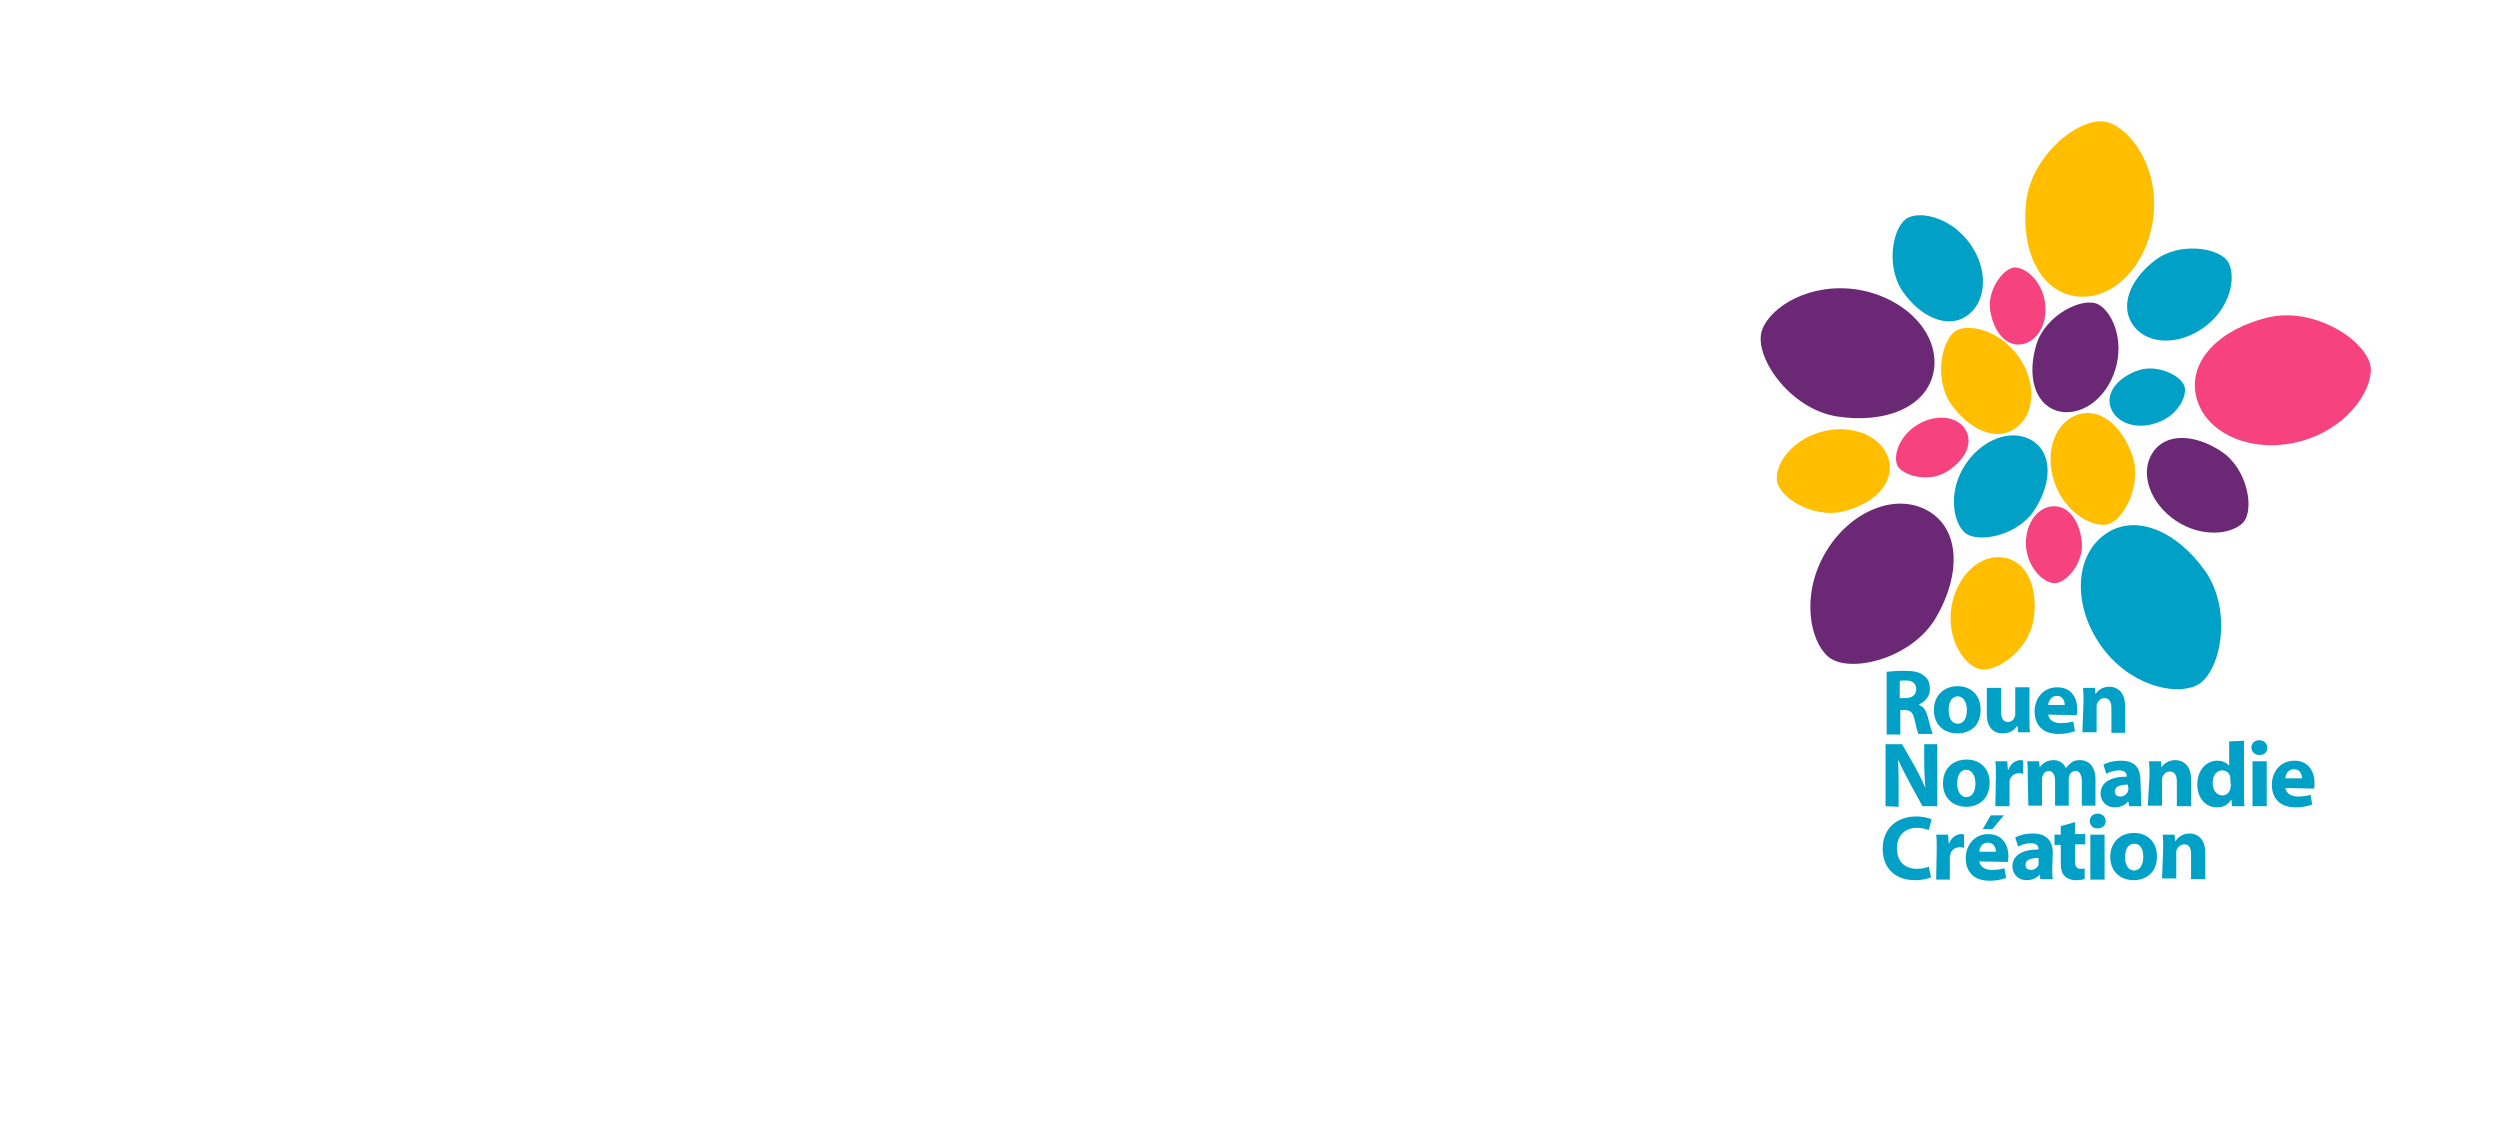 <?xml version="1.0" encoding="utf-8"?>
<!-- Generator: Adobe Illustrator 26.3.1, SVG Export Plug-In . SVG Version: 6.00 Build 0)  -->
<svg version="1.1" id="Calque_1" xmlns="http://www.w3.org/2000/svg" xmlns:xlink="http://www.w3.org/1999/xlink" x="0px" y="0px"
	 viewBox="0 0 439.4 198.4" style="enable-background:new 0 0 439.4 198.4;" xml:space="preserve">
<style type="text/css">
	.st0{clip-path:url(#SVGID_00000115472950645021535170000018075661240313970591_);fill:#6A2875;}
	.st1{clip-path:url(#SVGID_00000047761931328172995150000006774846198909604775_);fill:#FFBF00;}
	.st2{clip-path:url(#SVGID_00000098197554445262691030000016747734269961442193_);fill:#01A0C6;}
	.st3{clip-path:url(#SVGID_00000099630409650437250360000011714787882786848446_);fill:#FFBF00;}
	.st4{clip-path:url(#SVGID_00000139255345274821121320000016645828381457143979_);fill:#F6437F;}
	.st5{clip-path:url(#SVGID_00000059270369174665139000000005026848797669447865_);fill:#01A0C6;}
	.st6{clip-path:url(#SVGID_00000057871160685066422560000011861512008710197938_);fill:#F6437F;}
	.st7{clip-path:url(#SVGID_00000160868770019056654430000012491607933272928645_);fill:#F6437F;}
	.st8{clip-path:url(#SVGID_00000037669491089588968510000006299266220481526916_);fill:#01A0C6;}
	.st9{clip-path:url(#SVGID_00000170248966327194551980000004531216434749414334_);fill:#6A2875;}
	.st10{clip-path:url(#SVGID_00000080907027082799453300000012776262620184410296_);fill:#FFBF00;}
	.st11{clip-path:url(#SVGID_00000001639537399949394380000017610784857649281686_);fill:#6A2875;}
	.st12{clip-path:url(#SVGID_00000093893054193571518830000003013749797981620612_);fill:#FFBF00;}
	.st13{clip-path:url(#SVGID_00000121989354600513871600000006257830166858129301_);fill:#01A0C6;}
	.st14{clip-path:url(#SVGID_00000022549001444532301100000012263481137278208164_);fill:#FFBF00;}
	.st15{clip-path:url(#SVGID_00000039840029337353009180000003113791899440111754_);fill:#01A0C6;}
	.st16{clip-path:url(#SVGID_00000065063577764848740660000001349648911596796816_);fill:#6A2875;}
	.st17{clip-path:url(#SVGID_00000117647783151222121010000012713252870168648854_);fill:#F6437F;}
	.st18{clip-path:url(#SVGID_00000046328487238698422790000010993098171919748259_);fill:#01A0C6;}
	.st19{clip-path:url(#SVGID_00000072279256047326702700000010487918946699374492_);fill:#01A0C6;}
	.st20{clip-path:url(#SVGID_00000067226725598530449660000008534626967754176949_);fill:#01A0C6;}
	.st21{clip-path:url(#SVGID_00000046336361525878799180000016424833714757035698_);fill:#01A0C6;}
	.st22{clip-path:url(#SVGID_00000028300813163198283890000001348731062074276242_);fill:#01A0C6;}
	.st23{clip-path:url(#SVGID_00000149371423065554895950000003195259229604520863_);fill:#01A0C6;}
	.st24{clip-path:url(#SVGID_00000083800904935726589660000008515413146087916165_);fill:#01A0C6;}
	.st25{clip-path:url(#SVGID_00000120561339135612252170000008270143696396623016_);fill:#01A0C6;}
	.st26{clip-path:url(#SVGID_00000091710606163271019850000014169162146660246659_);fill:#01A0C6;}
	.st27{clip-path:url(#SVGID_00000079447684780756665570000007103634128389686461_);fill:#01A0C6;}
	.st28{clip-path:url(#SVGID_00000161631874402378006170000011827570193511265949_);fill:#01A0C6;}
	.st29{clip-path:url(#SVGID_00000081638546573492838600000004944189641578409352_);fill:#01A0C6;}
	.st30{clip-path:url(#SVGID_00000112615106983082790060000014889137229403217316_);fill:#01A0C6;}
	.st31{clip-path:url(#SVGID_00000039134083902624093550000009117697737433608860_);fill:#01A0C6;}
	.st32{clip-path:url(#SVGID_00000118392247572914911810000014575704896408106649_);fill:#01A0C6;}
	.st33{clip-path:url(#SVGID_00000057854594610861891830000002170783060774084742_);fill:#01A0C6;}
	.st34{clip-path:url(#SVGID_00000001653999480131172550000014090212178668800909_);fill:#01A0C6;}
	.st35{clip-path:url(#SVGID_00000108292664697997010300000013594983389519325080_);fill:#01A0C6;}
	.st36{clip-path:url(#SVGID_00000013172844270456893490000010113802613927180683_);fill:#01A0C6;}
	.st37{clip-path:url(#SVGID_00000001647036611059613290000014482973971524830625_);fill:#01A0C6;}
	.st38{clip-path:url(#SVGID_00000042703100537633424660000004416581970387625101_);fill:#01A0C6;}
	.st39{clip-path:url(#SVGID_00000069396564833908605100000001791065886238886034_);fill:#01A0C6;}
</style>
<g>
	<g>
		<defs>
			<rect id="SVGID_1_" x="300.1" y="14.1" width="126.4" height="170.6"/>
		</defs>
		<clipPath id="SVGID_00000114792595994731098020000012307618540496388023_">
			<use xlink:href="#SVGID_1_"  style="overflow:visible;"/>
		</clipPath>
		<path style="clip-path:url(#SVGID_00000114792595994731098020000012307618540496388023_);fill:#6A2875;" d="M357.9,60.6
			c-1.6,5.3-0.4,10.3,3.6,11.6c4.1,1.2,8.7-2,10.3-7.3c1.6-5.3-0.6-10.1-3-11.4C366.1,52.1,359.5,55.3,357.9,60.6"/>
	</g>
</g>
<g>
	<g>
		<defs>
			<rect id="SVGID_00000105405526050016849050000000326676237123233464_" x="300.1" y="14.1" width="126.4" height="170.6"/>
		</defs>
		<clipPath id="SVGID_00000158742858121440379030000000966772795168723642_">
			<use xlink:href="#SVGID_00000105405526050016849050000000326676237123233464_"  style="overflow:visible;"/>
		</clipPath>
		<path style="clip-path:url(#SVGID_00000158742858121440379030000000966772795168723642_);fill:#FFBF00;" d="M342.9,71
			c3.2,4.5,7.9,6.7,11.3,4.3c3.5-2.4,3.8-8.1,0.6-12.6c-3.2-4.5-8.3-5.8-10.8-4.7C341.3,59.3,339.8,66.5,342.9,71"/>
	</g>
</g>
<g>
	<g>
		<defs>
			<rect id="SVGID_00000108308699240849161210000000208635338963614883_" x="300.1" y="14.1" width="126.4" height="170.6"/>
		</defs>
		<clipPath id="SVGID_00000099644326111052886300000014943943694549150095_">
			<use xlink:href="#SVGID_00000108308699240849161210000000208635338963614883_"  style="overflow:visible;"/>
		</clipPath>
		<path style="clip-path:url(#SVGID_00000099644326111052886300000014943943694549150095_);fill:#01A0C6;" d="M357.6,89.6
			c3-4.6,3.2-9.8-0.3-12.1c-3.6-2.3-8.9-0.4-11.9,4.2s-2.2,9.8-0.2,11.8C347.3,95.6,354.6,94.3,357.6,89.6"/>
	</g>
</g>
<g>
	<g>
		<defs>
			<rect id="SVGID_00000153665943165895985980000001723707354919159957_" x="300.1" y="14.1" width="126.4" height="170.6"/>
		</defs>
		<clipPath id="SVGID_00000161591522935879444260000015391011021269859986_">
			<use xlink:href="#SVGID_00000153665943165895985980000001723707354919159957_"  style="overflow:visible;"/>
		</clipPath>
		<path style="clip-path:url(#SVGID_00000161591522935879444260000015391011021269859986_);fill:#FFBF00;" d="M374.8,80.1
			c-1.8-5.2-5.7-8.6-9.7-7.2s-5.8,6.7-4,11.9c1.8,5.2,6.4,7.8,9.1,7.4C373.1,91.8,376.6,85.3,374.8,80.1"/>
	</g>
</g>
<g>
	<g>
		<defs>
			<rect id="SVGID_00000148657179542293161710000008012324415292432521_" x="300.1" y="14.1" width="126.4" height="170.6"/>
		</defs>
		<clipPath id="SVGID_00000076573063171995082070000013164962294708673924_">
			<use xlink:href="#SVGID_00000148657179542293161710000008012324415292432521_"  style="overflow:visible;"/>
		</clipPath>
		<path style="clip-path:url(#SVGID_00000076573063171995082070000013164962294708673924_);fill:#F6437F;" d="M342,83
			c3.2-1.9,4.9-4.9,3.5-7.4s-5.2-2.9-8.4-1c-3.2,1.9-4.3,5.2-3.7,7C334,83.5,338.8,84.9,342,83"/>
	</g>
</g>
<g>
	<g>
		<defs>
			<rect id="SVGID_00000173148902705409993650000002520961955975064200_" x="300.1" y="14.1" width="126.4" height="170.6"/>
		</defs>
		<clipPath id="SVGID_00000178177823619130822400000003566755182255497371_">
			<use xlink:href="#SVGID_00000173148902705409993650000002520961955975064200_"  style="overflow:visible;"/>
		</clipPath>
		<path style="clip-path:url(#SVGID_00000178177823619130822400000003566755182255497371_);fill:#01A0C6;" d="M375.8,65.1
			c-3.5,1.2-5.8,3.9-4.8,6.6s4.6,3.9,8.1,2.6c3.5-1.2,5.2-4.3,4.9-6.2C383.6,66.1,379.2,63.9,375.8,65.1"/>
	</g>
</g>
<g>
	<g>
		<defs>
			<rect id="SVGID_00000181064651683808982710000004035852666341387916_" x="300.1" y="14.1" width="126.4" height="170.6"/>
		</defs>
		<clipPath id="SVGID_00000080895111217644998640000000864205422727383945_">
			<use xlink:href="#SVGID_00000181064651683808982710000004035852666341387916_"  style="overflow:visible;"/>
		</clipPath>
		<path style="clip-path:url(#SVGID_00000080895111217644998640000000864205422727383945_);fill:#F6437F;" d="M349.8,54.6
			c0.6,3.7,2.8,6.4,5.6,5.9c2.8-0.5,4.6-3.8,4-7.5s-3.3-5.9-5.2-6C352.2,47,349.2,50.9,349.8,54.6"/>
	</g>
</g>
<g>
	<g>
		<defs>
			<rect id="SVGID_00000134932189897183773850000010006956400948313010_" x="300.1" y="14.1" width="126.4" height="170.6"/>
		</defs>
		<clipPath id="SVGID_00000024710810935816096870000013977445936468559503_">
			<use xlink:href="#SVGID_00000134932189897183773850000010006956400948313010_"  style="overflow:visible;"/>
		</clipPath>
		<path style="clip-path:url(#SVGID_00000024710810935816096870000013977445936468559503_);fill:#F6437F;" d="M365.9,95.2
			c-0.4-3.7-2.4-6.5-5.3-6.2c-2.8,0.3-4.8,3.5-4.5,7.2c0.4,3.7,3,6.1,4.8,6.3C363.1,102.7,366.3,98.9,365.9,95.2"/>
	</g>
</g>
<g>
	<g>
		<defs>
			<rect id="SVGID_00000161598404830392238120000004667606593366482317_" x="300.1" y="14.1" width="126.4" height="170.6"/>
		</defs>
		<clipPath id="SVGID_00000075121109228705693660000015826123759978466997_">
			<use xlink:href="#SVGID_00000161598404830392238120000004667606593366482317_"  style="overflow:visible;"/>
		</clipPath>
		<path style="clip-path:url(#SVGID_00000075121109228705693660000015826123759978466997_);fill:#01A0C6;" d="M334.4,51.2
			c3.1,4.5,7.9,6.7,11.3,4.3c3.5-2.4,3.8-8.1,0.6-12.6c-3.2-4.5-8.3-5.8-10.8-4.7C332.7,39.4,331.3,46.7,334.4,51.2"/>
	</g>
</g>
<g>
	<g>
		<defs>
			<rect id="SVGID_00000004515260363217534240000007781170222134361997_" x="300.1" y="14.1" width="126.4" height="170.6"/>
		</defs>
		<clipPath id="SVGID_00000018213058305425067860000003045665990179402409_">
			<use xlink:href="#SVGID_00000004515260363217534240000007781170222134361997_"  style="overflow:visible;"/>
		</clipPath>
		<path style="clip-path:url(#SVGID_00000018213058305425067860000003045665990179402409_);fill:#6A2875;" d="M322.9,73.2
			c8.4,1.3,15.9-1.6,17-8.1c1-6.5-5-12.8-13.4-14.2c-8.4-1.3-15.3,3-16.8,7.1C308.1,62.5,314.5,71.9,322.9,73.2"/>
	</g>
</g>
<g>
	<g>
		<defs>
			<rect id="SVGID_00000085967688501803614870000012446252547786760350_" x="300.1" y="14.1" width="126.4" height="170.6"/>
		</defs>
		<clipPath id="SVGID_00000080886703951866275050000014553589200222079877_">
			<use xlink:href="#SVGID_00000085967688501803614870000012446252547786760350_"  style="overflow:visible;"/>
		</clipPath>
		<path style="clip-path:url(#SVGID_00000080886703951866275050000014553589200222079877_);fill:#FFBF00;" d="M323.9,89.9
			c5.4-1.3,9.1-4.9,8.1-9s-6.2-6.4-11.5-5.1c-5.4,1.3-8.4,5.6-8.2,8.4C312.3,87.2,318.5,91.2,323.9,89.9"/>
	</g>
</g>
<g>
	<g>
		<defs>
			<rect id="SVGID_00000025439098536966874400000017758226666206948768_" x="300.1" y="14.1" width="126.4" height="170.6"/>
		</defs>
		<clipPath id="SVGID_00000180362055924194314430000011853936853948706491_">
			<use xlink:href="#SVGID_00000025439098536966874400000017758226666206948768_"  style="overflow:visible;"/>
		</clipPath>
		<path style="clip-path:url(#SVGID_00000180362055924194314430000011853936853948706491_);fill:#6A2875;" d="M340.3,108.5
			c4.3-7.4,4.3-15.4-1.4-18.7c-5.7-3.3-13.8,0-18.1,7.4c-4.3,7.4-2.7,15.4,0.5,18.2C324.9,118.5,336,115.9,340.3,108.5"/>
	</g>
</g>
<g>
	<g>
		<defs>
			<rect id="SVGID_00000078023296175967520070000010629264691673041315_" x="300.1" y="14.1" width="126.4" height="170.6"/>
		</defs>
		<clipPath id="SVGID_00000039833626356836167460000017417344479661987714_">
			<use xlink:href="#SVGID_00000078023296175967520070000010629264691673041315_"  style="overflow:visible;"/>
		</clipPath>
		<path style="clip-path:url(#SVGID_00000039833626356836167460000017417344479661987714_);fill:#FFBF00;" d="M357.4,109
			c0.9-5.4-1-10.3-5.2-11s-8.3,3.2-9.2,8.6c-0.9,5.4,1.9,9.9,4.6,10.9C350.4,118.6,356.5,114.5,357.4,109"/>
	</g>
</g>
<g>
	<g>
		<defs>
			<rect id="SVGID_00000117663681494894422570000001293093870424167611_" x="300.1" y="14.1" width="126.4" height="170.6"/>
		</defs>
		<clipPath id="SVGID_00000174578378854269824300000004724774200801333933_">
			<use xlink:href="#SVGID_00000117663681494894422570000001293093870424167611_"  style="overflow:visible;"/>
		</clipPath>
		<path style="clip-path:url(#SVGID_00000174578378854269824300000004724774200801333933_);fill:#01A0C6;" d="M378.7,45.8
			c-4.4,3.4-6.3,8.2-3.6,11.6c2.6,3.3,8.2,3.3,12.6-0.1c4.4-3.4,5.3-8.6,4-11.1C390.3,43.5,383,42.4,378.7,45.8"/>
	</g>
</g>
<g>
	<g>
		<defs>
			<rect id="SVGID_00000166647356026298580660000017218873152529204649_" x="300.1" y="14.1" width="126.4" height="170.6"/>
		</defs>
		<clipPath id="SVGID_00000004525301149521512440000005641458252828425652_">
			<use xlink:href="#SVGID_00000166647356026298580660000017218873152529204649_"  style="overflow:visible;"/>
		</clipPath>
		<path style="clip-path:url(#SVGID_00000004525301149521512440000005641458252828425652_);fill:#FFBF00;" d="M356.1,35.6
			c-0.9,8.5,2.5,15.8,9,16.5s12.5-5.7,13.4-14.2s-3.9-15.1-8-16.4C366,20.1,357,27,356.1,35.6"/>
	</g>
</g>
<g>
	<g>
		<defs>
			<rect id="SVGID_00000032641499005161678260000017318534906061460666_" x="300.1" y="14.1" width="126.4" height="170.6"/>
		</defs>
		<clipPath id="SVGID_00000102517000077991607910000006444257672475311293_">
			<use xlink:href="#SVGID_00000032641499005161678260000017318534906061460666_"  style="overflow:visible;"/>
		</clipPath>
		<path style="clip-path:url(#SVGID_00000102517000077991607910000006444257672475311293_);fill:#01A0C6;" d="M387.6,100.4
			c-4.9-7-12.3-10.3-17.6-6.5c-5.4,3.8-5.7,12.5-0.8,19.5c4.9,7,12.9,8.9,16.8,7.1C390.3,118.5,392.5,107.4,387.6,100.4"/>
	</g>
</g>
<g>
	<g>
		<defs>
			<rect id="SVGID_00000127725046496990996200000012283878086824171919_" x="300.1" y="14.1" width="126.4" height="170.6"/>
		</defs>
		<clipPath id="SVGID_00000128477813341987646110000000546118105113830016_">
			<use xlink:href="#SVGID_00000127725046496990996200000012283878086824171919_"  style="overflow:visible;"/>
		</clipPath>
		<path style="clip-path:url(#SVGID_00000128477813341987646110000000546118105113830016_);fill:#6A2875;" d="M390.5,79.4
			c-4.6-3.1-9.8-3.4-12.1,0.1c-2.4,3.5-0.6,8.9,4,12s9.8,2.4,11.8,0.4C396.3,89.7,395.1,82.5,390.5,79.4"/>
	</g>
</g>
<g>
	<g>
		<defs>
			<rect id="SVGID_00000170256084918825888550000002803625468796227210_" x="300.1" y="14.1" width="126.4" height="170.6"/>
		</defs>
		<clipPath id="SVGID_00000150063174769626609950000000199901043835473800_">
			<use xlink:href="#SVGID_00000170256084918825888550000002803625468796227210_"  style="overflow:visible;"/>
		</clipPath>
		<path style="clip-path:url(#SVGID_00000150063174769626609950000000199901043835473800_);fill:#F6437F;" d="M398.6,55.8
			c-8.3,2-14.1,7.5-12.6,13.9c1.5,6.4,9.5,10,17.8,8s13-8.6,12.9-12.9C416.4,60.1,406.9,53.8,398.6,55.8"/>
	</g>
</g>
<g>
	<g>
		<defs>
			<rect id="SVGID_00000057106830414399741460000011056013654029906328_" x="300.1" y="14.1" width="126.4" height="170.6"/>
		</defs>
		<clipPath id="SVGID_00000134245869349831831850000000513621457670705042_">
			<use xlink:href="#SVGID_00000057106830414399741460000011056013654029906328_"  style="overflow:visible;"/>
		</clipPath>
		<path style="clip-path:url(#SVGID_00000134245869349831831850000000513621457670705042_);fill:#01A0C6;" d="M331.4,118.1
			c0.8-0.1,1.9-0.2,3.3-0.2c1.6,0,2.7,0.2,3.5,0.9c0.7,0.5,1,1.3,1,2.3c0,1.4-1,2.3-1.9,2.7v0.1c0.8,0.3,1.2,1,1.5,2
			c0.3,1.2,0.7,2.7,0.9,3.1h-2.5c-0.2-0.3-0.4-1.2-0.7-2.5c-0.3-1.4-0.8-1.7-1.8-1.7H334v4.3h-2.4v-11H331.4z M333.9,122.7h1
			c1.2,0,1.9-0.6,1.9-1.6s-0.7-1.5-1.8-1.5c-0.6,0-0.9,0-1.1,0.1V122.7z"/>
	</g>
</g>
<g>
	<g>
		<defs>
			<rect id="SVGID_00000012469087873265832110000004638180162692796834_" x="300.1" y="14.1" width="126.4" height="170.6"/>
		</defs>
		<clipPath id="SVGID_00000119108621552398098540000003741710360553148584_">
			<use xlink:href="#SVGID_00000012469087873265832110000004638180162692796834_"  style="overflow:visible;"/>
		</clipPath>
		<path style="clip-path:url(#SVGID_00000119108621552398098540000003741710360553148584_);fill:#01A0C6;" d="M344,128.9
			c-2.3,0-4.1-1.5-4.1-4.1c0-2.5,1.7-4.2,4.2-4.2c2.4,0,4,1.7,4,4C348.2,127.6,346.2,128.9,344,128.9L344,128.9L344,128.9z
			 M344.1,127.2c1,0,1.6-0.9,1.6-2.4c0-1.2-0.5-2.4-1.6-2.4c-1.2,0-1.6,1.2-1.6,2.4C342.5,126.2,343,127.2,344.1,127.2L344.1,127.2
			L344.1,127.2z"/>
	</g>
</g>
<g>
	<g>
		<defs>
			<rect id="SVGID_00000104677173302818942000000000781489163028990086_" x="300.1" y="14.1" width="126.4" height="170.6"/>
		</defs>
		<clipPath id="SVGID_00000022560852469375083090000013695354162227242374_">
			<use xlink:href="#SVGID_00000104677173302818942000000000781489163028990086_"  style="overflow:visible;"/>
		</clipPath>
		<path style="clip-path:url(#SVGID_00000022560852469375083090000013695354162227242374_);fill:#01A0C6;" d="M356.7,126.2
			c0,1,0,1.9,0.1,2.5h-2.1l-0.1-1.1h-0.1c-0.3,0.5-1,1.3-2.5,1.3c-1.6,0-2.8-1-2.8-3.4v-4.6h2.5v4.2c0,1.1,0.4,1.8,1.2,1.8
			c0.7,0,1.1-0.5,1.2-0.9c0.1-0.1,0.1-0.3,0.1-0.5v-4.7h2.5L356.7,126.2L356.7,126.2z"/>
	</g>
</g>
<g>
	<g>
		<defs>
			<rect id="SVGID_00000180324997702021984220000009134090787742523031_" x="300.1" y="14.1" width="126.4" height="170.6"/>
		</defs>
		<clipPath id="SVGID_00000017482400580346868700000006869018833506011281_">
			<use xlink:href="#SVGID_00000180324997702021984220000009134090787742523031_"  style="overflow:visible;"/>
		</clipPath>
		<path style="clip-path:url(#SVGID_00000017482400580346868700000006869018833506011281_);fill:#01A0C6;" d="M360,125.6
			c0.1,1,1.1,1.5,2.2,1.5c0.8,0,1.5-0.1,2.2-0.3l0.3,1.7c-0.8,0.3-1.8,0.5-2.9,0.5c-2.7,0-4.2-1.5-4.2-4c0-2,1.3-4.2,4-4.2
			c2.6,0,3.5,2,3.5,3.9c0,0.4-0.1,0.8-0.1,1L360,125.6z M362.9,123.9c0-0.6-0.3-1.6-1.4-1.6c-1,0-1.5,1-1.5,1.6H362.9z"/>
	</g>
</g>
<g>
	<g>
		<defs>
			<rect id="SVGID_00000079471639783345922860000004022410956448702094_" x="300.1" y="14.1" width="126.4" height="170.6"/>
		</defs>
		<clipPath id="SVGID_00000013898433607295791850000000320756730894093985_">
			<use xlink:href="#SVGID_00000079471639783345922860000004022410956448702094_"  style="overflow:visible;"/>
		</clipPath>
		<path style="clip-path:url(#SVGID_00000013898433607295791850000000320756730894093985_);fill:#01A0C6;" d="M366.2,123.4
			c0-1,0-1.8-0.1-2.5h2.1l0.1,1.1l0,0c0.3-0.5,1.1-1.3,2.4-1.3c1.6,0,2.8,1.1,2.8,3.4v4.7h-2.4v-4.4c0-1-0.4-1.7-1.2-1.7
			c-0.7,0-1.1,0.5-1.3,0.9c-0.1,0.2-0.1,0.4-0.1,0.6v4.5H366L366.2,123.4L366.2,123.4z"/>
	</g>
</g>
<g>
	<g>
		<defs>
			<rect id="SVGID_00000023278426958292142090000001233012473041726871_" x="300.1" y="14.1" width="126.4" height="170.6"/>
		</defs>
		<clipPath id="SVGID_00000127744603108235723240000006587597813390867873_">
			<use xlink:href="#SVGID_00000023278426958292142090000001233012473041726871_"  style="overflow:visible;"/>
		</clipPath>
		<path style="clip-path:url(#SVGID_00000127744603108235723240000006587597813390867873_);fill:#01A0C6;" d="M331.4,141.7v-10.9
			h2.9l2.3,4c0.6,1.1,1.3,2.5,1.8,3.7l0,0c-0.1-1.4-0.2-2.9-0.2-4.5v-3.2h2.3v10.9h-2.6l-2.3-4.2c-0.6-1.2-1.4-2.6-1.9-3.8h-0.1
			c0.1,1.5,0.1,3,0.1,4.8v3.3L331.4,141.7L331.4,141.7z"/>
	</g>
</g>
<g>
	<g>
		<defs>
			<rect id="SVGID_00000008143289735563045350000001941417880218880660_" x="300.1" y="14.1" width="126.4" height="170.6"/>
		</defs>
		<clipPath id="SVGID_00000086681255890381239740000016840118478216283287_">
			<use xlink:href="#SVGID_00000008143289735563045350000001941417880218880660_"  style="overflow:visible;"/>
		</clipPath>
		<path style="clip-path:url(#SVGID_00000086681255890381239740000016840118478216283287_);fill:#01A0C6;" d="M345.6,141.8
			c-2.3,0-4.1-1.5-4.1-4.1s1.7-4.2,4.2-4.2c2.4,0,4,1.7,4,4C349.7,140.5,347.7,141.8,345.6,141.8L345.6,141.8z M345.6,140.1
			c1,0,1.6-0.9,1.6-2.4c0-1.2-0.5-2.4-1.6-2.4c-1.2,0-1.6,1.2-1.6,2.4C344,139.1,344.6,140.1,345.6,140.1L345.6,140.1L345.6,140.1z"
			/>
	</g>
</g>
<g>
	<g>
		<defs>
			<rect id="SVGID_00000072271954976501936550000006535232653577195695_" x="300.1" y="14.1" width="126.4" height="170.6"/>
		</defs>
		<clipPath id="SVGID_00000089554163138756914230000016926221137347547801_">
			<use xlink:href="#SVGID_00000072271954976501936550000006535232653577195695_"  style="overflow:visible;"/>
		</clipPath>
		<path style="clip-path:url(#SVGID_00000089554163138756914230000016926221137347547801_);fill:#01A0C6;" d="M350.8,136.4
			c0-1.2,0-1.9-0.1-2.6h2.1l0.1,1.5h0.1c0.4-1.2,1.4-1.7,2.1-1.7c0.2,0,0.3,0,0.5,0.1v2.3c-0.2,0-0.4-0.1-0.7-0.1
			c-0.9,0-1.5,0.5-1.7,1.3c0,0.1,0,0.3,0,0.5v4h-2.5L350.8,136.4z"/>
	</g>
</g>
<g>
	<g>
		<defs>
			<rect id="SVGID_00000145016743786987196050000012164372927714322619_" x="300.1" y="14.1" width="126.4" height="170.6"/>
		</defs>
		<clipPath id="SVGID_00000078738885498904976000000004837714244678663585_">
			<use xlink:href="#SVGID_00000145016743786987196050000012164372927714322619_"  style="overflow:visible;"/>
		</clipPath>
		<path style="clip-path:url(#SVGID_00000078738885498904976000000004837714244678663585_);fill:#01A0C6;" d="M356.4,136.3
			c0-1,0-1.8-0.1-2.5h2.1l0.1,1.1l0,0c0.3-0.5,1.1-1.3,2.4-1.3c1,0,1.8,0.5,2.2,1.4l0,0c0.3-0.4,0.7-0.7,1-1
			c0.4-0.3,0.9-0.4,1.5-0.4c1.5,0,2.7,1.1,2.7,3.4v4.6h-2.4v-4.3c0-1.1-0.4-1.8-1.1-1.8c-0.6,0-1,0.4-1.1,0.9
			c-0.1,0.2-0.1,0.4-0.1,0.6v4.6h-2.4v-4.4c0-1-0.4-1.7-1.1-1.7c-0.6,0-1,0.5-1.1,0.9c-0.1,0.2-0.1,0.4-0.1,0.6v4.6h-2.4
			L356.4,136.3L356.4,136.3z"/>
	</g>
</g>
<g>
	<g>
		<defs>
			<rect id="SVGID_00000037659827258740638080000013416741431530888351_" x="300.1" y="14.1" width="126.4" height="170.6"/>
		</defs>
		<clipPath id="SVGID_00000151503946228004374460000000618221181532680080_">
			<use xlink:href="#SVGID_00000037659827258740638080000013416741431530888351_"  style="overflow:visible;"/>
		</clipPath>
		<path style="clip-path:url(#SVGID_00000151503946228004374460000000618221181532680080_);fill:#01A0C6;" d="M376.3,139.8
			c0,0.7,0,1.5,0.1,1.9h-2.2l-0.1-0.8H374c-0.5,0.6-1.3,1-2.3,1c-1.6,0-2.5-1.2-2.5-2.4c0-2,1.8-3,4.6-3v-0.1c0-0.4-0.2-1-1.4-1
			c-0.8,0-1.7,0.3-2.2,0.6l-0.5-1.6c0.5-0.3,1.6-0.7,3.1-0.7c2.6,0,3.4,1.5,3.4,3.4L376.3,139.8L376.3,139.8z M374,137.9
			c-1.3,0-2.3,0.3-2.3,1.2c0,0.6,0.4,0.9,1,0.9s1.1-0.4,1.3-0.9c0-0.1,0.1-0.3,0.1-0.4L374,137.9L374,137.9z"/>
	</g>
</g>
<g>
	<g>
		<defs>
			<rect id="SVGID_00000078735503843815766560000006652805459291214502_" x="300.1" y="14.1" width="126.4" height="170.6"/>
		</defs>
		<clipPath id="SVGID_00000093142571203520994620000011867699385252325050_">
			<use xlink:href="#SVGID_00000078735503843815766560000006652805459291214502_"  style="overflow:visible;"/>
		</clipPath>
		<path style="clip-path:url(#SVGID_00000093142571203520994620000011867699385252325050_);fill:#01A0C6;" d="M377.8,136.3
			c0-1,0-1.8-0.1-2.5h2.1l0.1,1.1l0,0c0.3-0.5,1.1-1.3,2.4-1.3c1.6,0,2.8,1.1,2.8,3.4v4.7h-2.5v-4.4c0-1-0.4-1.7-1.2-1.7
			c-0.7,0-1.1,0.5-1.3,0.9c-0.1,0.2-0.1,0.4-0.1,0.6v4.5h-2.5L377.8,136.3L377.8,136.3z"/>
	</g>
</g>
<g>
	<g>
		<defs>
			<rect id="SVGID_00000122691240762756067330000003640388368283137721_" x="300.1" y="14.1" width="126.4" height="170.6"/>
		</defs>
		<clipPath id="SVGID_00000103973736747623695690000003761481606063244201_">
			<use xlink:href="#SVGID_00000122691240762756067330000003640388368283137721_"  style="overflow:visible;"/>
		</clipPath>
		<path style="clip-path:url(#SVGID_00000103973736747623695690000003761481606063244201_);fill:#01A0C6;" d="M394.4,130.2v9.1
			c0,0.9,0,1.8,0.1,2.4h-2.2l-0.1-1.1h-0.1c-0.5,0.9-1.4,1.3-2.5,1.3c-1.9,0-3.4-1.6-3.4-4c0-2.6,1.6-4.2,3.5-4.2
			c1,0,1.7,0.4,2.1,0.9l0,0v-4.3L394.4,130.2L394.4,130.2z M392,137.1c0-0.1,0-0.3,0-0.5c-0.1-0.7-0.7-1.2-1.4-1.2
			c-1.1,0-1.7,1-1.7,2.2c0,1.3,0.7,2.2,1.7,2.2c0.7,0,1.3-0.5,1.4-1.2c0-0.2,0.1-0.4,0.1-0.5L392,137.1L392,137.1z"/>
	</g>
</g>
<g>
	<g>
		<defs>
			<rect id="SVGID_00000011029478217029221670000011587658136254676922_" x="300.1" y="14.1" width="126.4" height="170.6"/>
		</defs>
		<clipPath id="SVGID_00000032624658728817767940000002870818117516434872_">
			<use xlink:href="#SVGID_00000011029478217029221670000011587658136254676922_"  style="overflow:visible;"/>
		</clipPath>
		<path style="clip-path:url(#SVGID_00000032624658728817767940000002870818117516434872_);fill:#01A0C6;" d="M397.1,132.7
			c-0.8,0-1.4-0.6-1.4-1.3s0.5-1.3,1.4-1.3c0.8,0,1.4,0.6,1.4,1.3C398.5,132.2,398,132.7,397.1,132.7L397.1,132.7z M395.9,133.8h2.5
			v7.9h-2.5V133.8z"/>
	</g>
</g>
<g>
	<g>
		<defs>
			<rect id="SVGID_00000094595564160518068140000013866677096299023500_" x="300.1" y="14.1" width="126.4" height="170.6"/>
		</defs>
		<clipPath id="SVGID_00000101825272226138772490000002972832488750261893_">
			<use xlink:href="#SVGID_00000094595564160518068140000013866677096299023500_"  style="overflow:visible;"/>
		</clipPath>
		<path style="clip-path:url(#SVGID_00000101825272226138772490000002972832488750261893_);fill:#01A0C6;" d="M401.7,138.5
			c0.1,1,1.1,1.5,2.2,1.5c0.8,0,1.5-0.1,2.2-0.3l0.3,1.7c-0.8,0.3-1.8,0.5-2.9,0.5c-2.7,0-4.2-1.5-4.2-4c0-2,1.3-4.2,4-4.2
			c2.5,0,3.5,2,3.5,3.9c0,0.4,0,0.8-0.1,1L401.7,138.5z M404.6,136.8c0-0.6-0.3-1.6-1.4-1.6s-1.5,0.9-1.5,1.6H404.6z"/>
	</g>
</g>
<g>
	<g>
		<defs>
			<rect id="SVGID_00000150079480189247261100000005989419322533540768_" x="300.1" y="14.1" width="126.4" height="170.6"/>
		</defs>
		<clipPath id="SVGID_00000129891335887398196040000010497471875862927026_">
			<use xlink:href="#SVGID_00000150079480189247261100000005989419322533540768_"  style="overflow:visible;"/>
		</clipPath>
		<path style="clip-path:url(#SVGID_00000129891335887398196040000010497471875862927026_);fill:#01A0C6;" d="M339.4,154.2
			c-0.4,0.2-1.5,0.5-2.8,0.5c-3.7,0-5.7-2.3-5.7-5.5c0-3.7,2.6-5.7,5.9-5.7c1.3,0,2.2,0.3,2.7,0.5l-0.5,1.9
			c-0.5-0.2-1.2-0.4-2.1-0.4c-1.9,0-3.5,1.2-3.5,3.6c0,2.2,1.3,3.6,3.5,3.6c0.7,0,1.6-0.1,2.1-0.4L339.4,154.2z"/>
	</g>
</g>
<g>
	<g>
		<defs>
			<rect id="SVGID_00000067953831516629176200000009634237809918841021_" x="300.1" y="14.1" width="126.4" height="170.6"/>
		</defs>
		<clipPath id="SVGID_00000005970475853410364360000007777219450970716850_">
			<use xlink:href="#SVGID_00000067953831516629176200000009634237809918841021_"  style="overflow:visible;"/>
		</clipPath>
		<path style="clip-path:url(#SVGID_00000005970475853410364360000007777219450970716850_);fill:#01A0C6;" d="M340.4,149.3
			c0-1.2,0-1.9-0.1-2.6h2.1l0.1,1.5h0.1c0.4-1.1,1.4-1.6,2.1-1.6c0.2,0,0.3,0,0.5,0.1v2.3c-0.2,0-0.4-0.1-0.7-0.1
			c-0.9,0-1.5,0.5-1.7,1.2c0,0.2-0.1,0.3-0.1,0.5v4h-2.4L340.4,149.3z"/>
	</g>
</g>
<g>
	<g>
		<defs>
			<rect id="SVGID_00000102521366700924813060000005682241325481639068_" x="300.1" y="14.1" width="126.4" height="170.6"/>
		</defs>
		<clipPath id="SVGID_00000021810430512480379070000003512114299897039254_">
			<use xlink:href="#SVGID_00000102521366700924813060000005682241325481639068_"  style="overflow:visible;"/>
		</clipPath>
		<path style="clip-path:url(#SVGID_00000021810430512480379070000003512114299897039254_);fill:#01A0C6;" d="M347.9,151.4
			c0.1,1,1.1,1.5,2.2,1.5c0.8,0,1.5-0.1,2.2-0.3l0.3,1.7c-0.8,0.3-1.8,0.5-2.9,0.5c-2.7,0-4.2-1.5-4.2-4c0-2,1.3-4.2,4-4.2
			c2.5,0,3.5,2,3.5,3.9c0,0.4-0.1,0.8-0.1,1L347.9,151.4z M350.8,149.7c0-0.6-0.3-1.6-1.4-1.6s-1.5,0.9-1.5,1.6H350.8z M352.2,143.3
			l-2,2.4h-1.7l1.4-2.4H352.2z"/>
	</g>
</g>
<g>
	<g>
		<defs>
			<rect id="SVGID_00000101820221552003981470000002926287587190929796_" x="300.1" y="14.1" width="126.4" height="170.6"/>
		</defs>
		<clipPath id="SVGID_00000045582554396848286290000002104566362719904934_">
			<use xlink:href="#SVGID_00000101820221552003981470000002926287587190929796_"  style="overflow:visible;"/>
		</clipPath>
		<path style="clip-path:url(#SVGID_00000045582554396848286290000002104566362719904934_);fill:#01A0C6;" d="M360.7,152.6
			c0,0.7,0,1.5,0.1,1.9h-2.2l-0.1-0.8l0,0c-0.5,0.6-1.3,1-2.3,1c-1.6,0-2.5-1.2-2.5-2.4c0-2,1.8-3,4.6-3v-0.1c0-0.4-0.2-1-1.4-1
			c-0.8,0-1.7,0.3-2.2,0.6l-0.5-1.6c0.5-0.3,1.6-0.7,3.1-0.7c2.6,0,3.5,1.5,3.5,3.4L360.7,152.6L360.7,152.6z M358.3,150.8
			c-1.3,0-2.3,0.3-2.3,1.2c0,0.6,0.4,0.9,1,0.9s1.1-0.4,1.3-0.9c0-0.1,0-0.3,0-0.4V150.8z"/>
	</g>
</g>
<g>
	<g>
		<defs>
			<rect id="SVGID_00000039108566934279120180000015776869219637896598_" x="300.1" y="14.1" width="126.4" height="170.6"/>
		</defs>
		<clipPath id="SVGID_00000012442867869117365350000012843373227842388662_">
			<use xlink:href="#SVGID_00000039108566934279120180000015776869219637896598_"  style="overflow:visible;"/>
		</clipPath>
		<path style="clip-path:url(#SVGID_00000012442867869117365350000012843373227842388662_);fill:#01A0C6;" d="M364.7,144.5v2.1h1.8
			v1.8h-1.8v2.9c0,0.9,0.2,1.4,1,1.4c0.3,0,0.5,0,0.7-0.1v1.9c-0.3,0.1-0.9,0.2-1.6,0.2c-0.8,0-1.5-0.3-1.9-0.7
			c-0.5-0.5-0.7-1.2-0.7-2.3v-3.2h-1.1v-1.8h1.1v-1.5L364.7,144.5z"/>
	</g>
</g>
<g>
	<g>
		<defs>
			<rect id="SVGID_00000025413877484972251760000016779231640387359656_" x="300.1" y="14.1" width="126.4" height="170.6"/>
		</defs>
		<clipPath id="SVGID_00000047779691818549501230000017622484169719313840_">
			<use xlink:href="#SVGID_00000025413877484972251760000016779231640387359656_"  style="overflow:visible;"/>
		</clipPath>
		<path style="clip-path:url(#SVGID_00000047779691818549501230000017622484169719313840_);fill:#01A0C6;" d="M368.6,145.6
			c-0.8,0-1.3-0.6-1.3-1.3s0.5-1.3,1.4-1.3c0.8,0,1.4,0.6,1.4,1.3C370.1,145.1,369.5,145.6,368.6,145.6L368.6,145.6z M367.4,146.7
			h2.5v7.9h-2.5V146.7z"/>
	</g>
</g>
<g>
	<g>
		<defs>
			<rect id="SVGID_00000124879775353457065210000005426146656033227925_" x="300.1" y="14.1" width="126.4" height="170.6"/>
		</defs>
		<clipPath id="SVGID_00000098933066161992813360000011549363131658209945_">
			<use xlink:href="#SVGID_00000124879775353457065210000005426146656033227925_"  style="overflow:visible;"/>
		</clipPath>
		<path style="clip-path:url(#SVGID_00000098933066161992813360000011549363131658209945_);fill:#01A0C6;" d="M375,154.7
			c-2.3,0-4.1-1.5-4.1-4.1c0-2.5,1.7-4.2,4.2-4.2c2.4,0,4,1.7,4,4C379.2,153.4,377.1,154.7,375,154.7L375,154.7z M375.1,153
			c1,0,1.6-1,1.6-2.4c0-1.2-0.4-2.3-1.6-2.3s-1.6,1.2-1.6,2.4S374,153,375.1,153L375.1,153L375.1,153z"/>
	</g>
</g>
<g>
	<g>
		<defs>
			<rect id="SVGID_00000183225120864170703570000010068273181653666466_" x="300.1" y="14.1" width="126.4" height="170.6"/>
		</defs>
		<clipPath id="SVGID_00000094583017305086813350000008198554803319132300_">
			<use xlink:href="#SVGID_00000183225120864170703570000010068273181653666466_"  style="overflow:visible;"/>
		</clipPath>
		<path style="clip-path:url(#SVGID_00000094583017305086813350000008198554803319132300_);fill:#01A0C6;" d="M380.2,149.2
			c0-1,0-1.8-0.1-2.5h2.1l0.1,1.1h0.1c0.3-0.5,1.1-1.3,2.4-1.3c1.6,0,2.8,1.1,2.8,3.4v4.6h-2.5v-4.4c0-1-0.3-1.7-1.2-1.7
			c-0.7,0-1.1,0.5-1.3,0.9c-0.1,0.2-0.1,0.4-0.1,0.6v4.5H380L380.2,149.2L380.2,149.2z"/>
	</g>
</g>
</svg>
